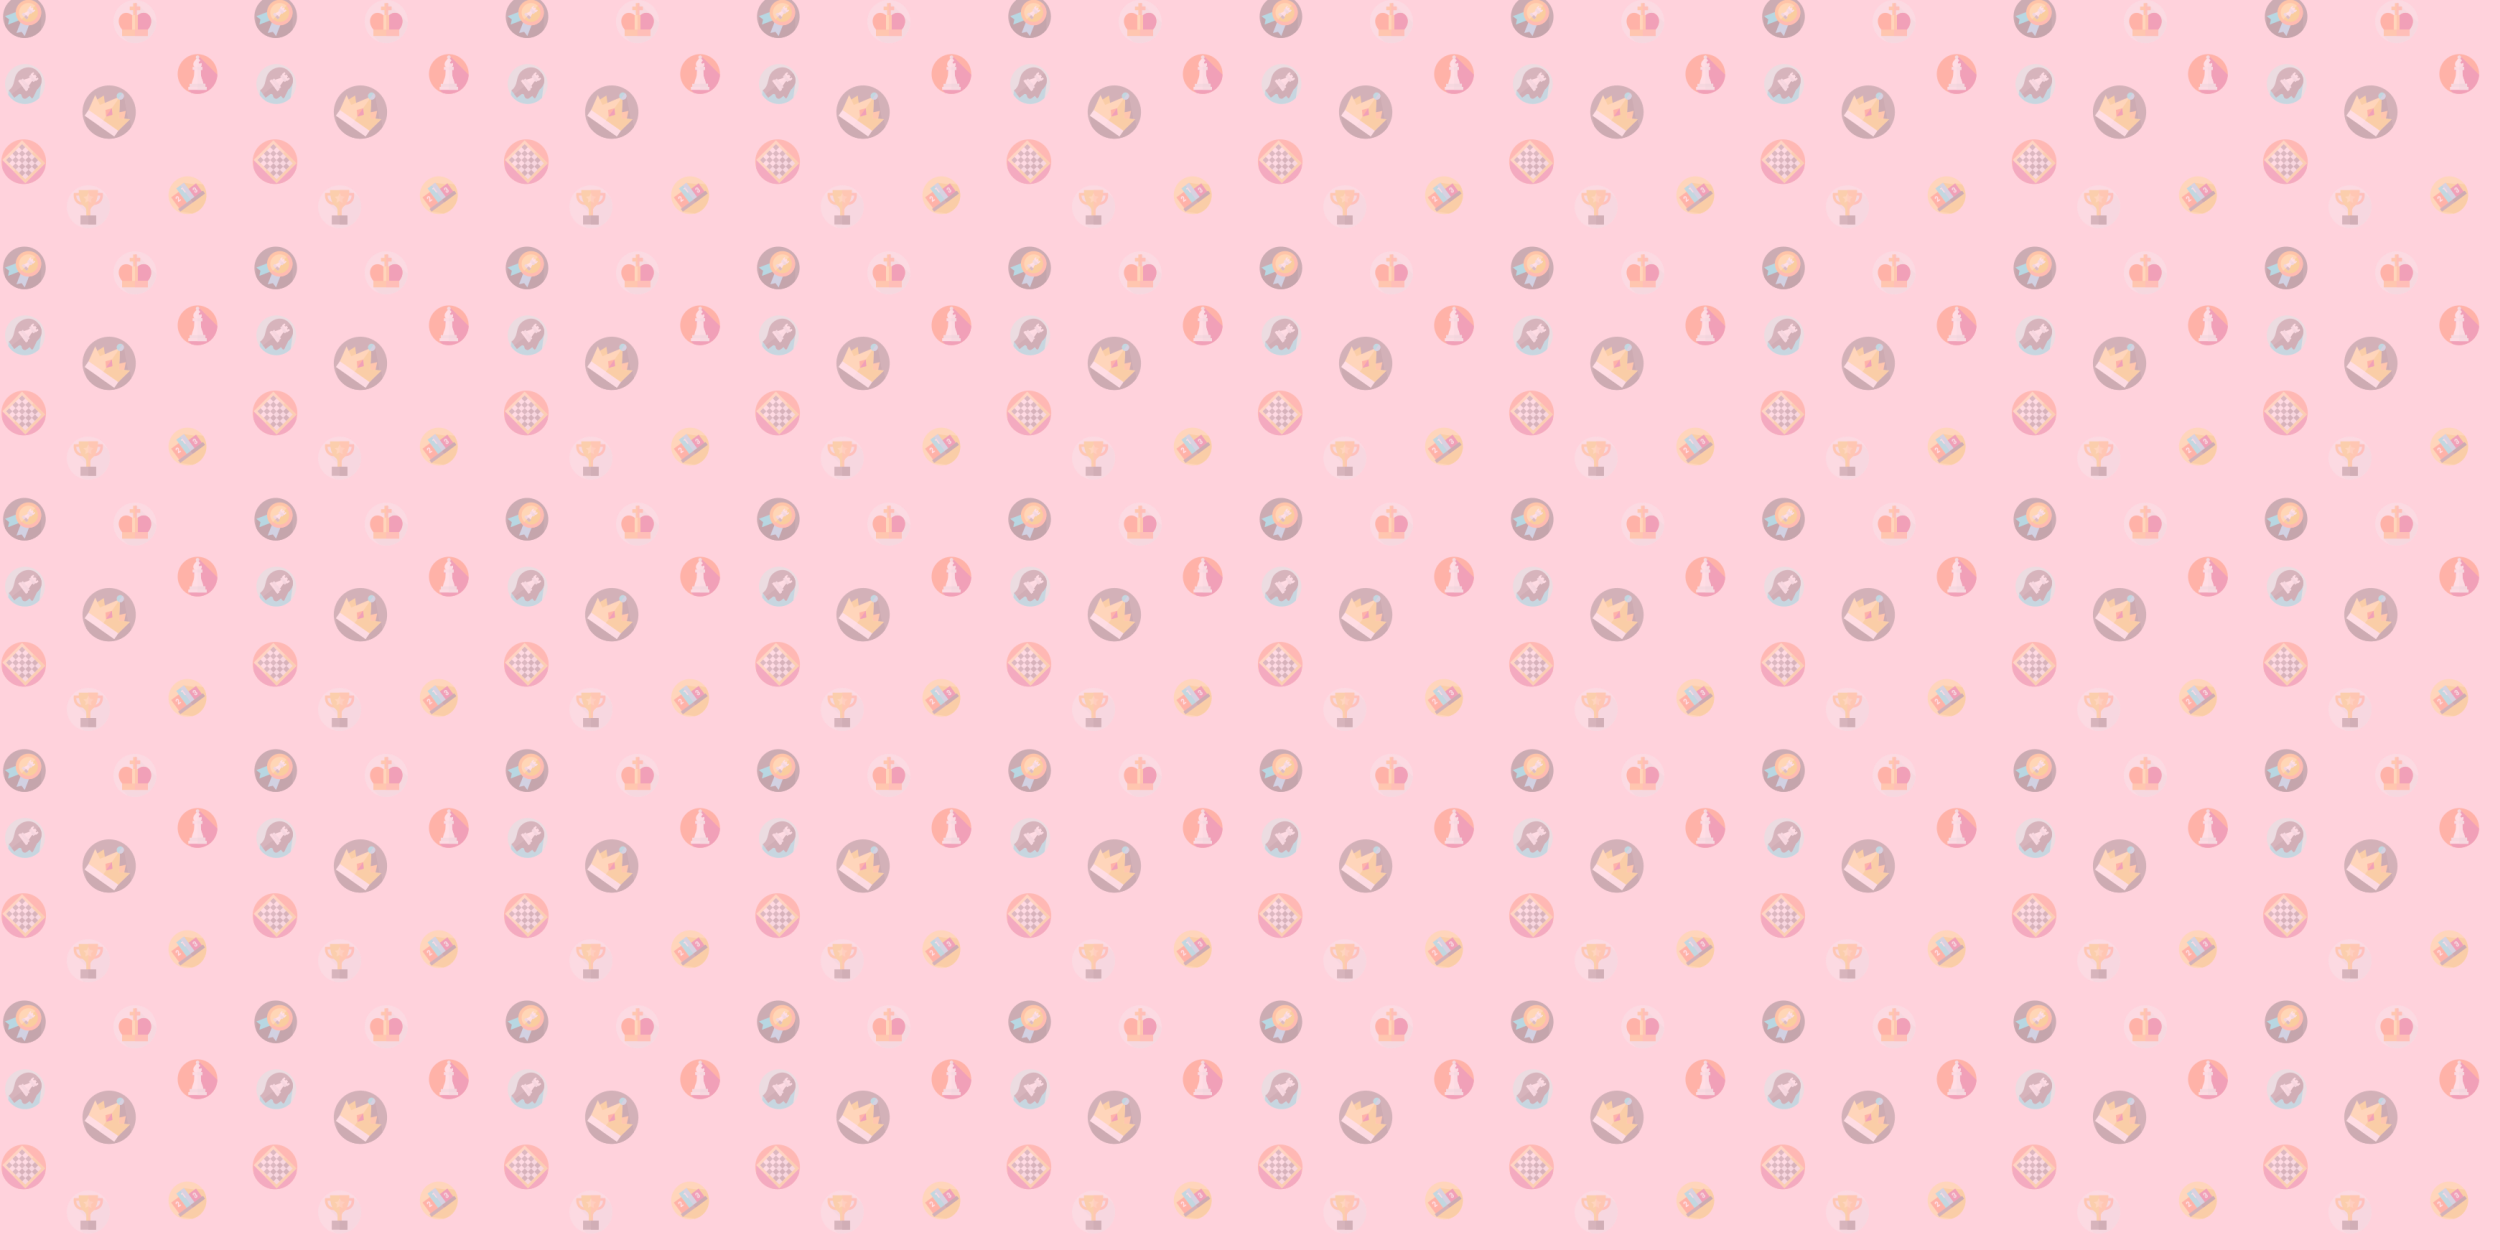 <?xml version="1.0" encoding="UTF-8"?> <svg xmlns="http://www.w3.org/2000/svg" xmlns:xlink="http://www.w3.org/1999/xlink" xmlns:fi="http://pattern.flaticon.com/" x="0" y="0" width="3840" height="1920" viewBox="0 0 3481.865 1740.933"><rect x="0px" y="0px" width="100%" height="100%" opacity="1" fill="#ffd2dc"></rect><defs><g transform="matrix(0.086 0.086 -0.086 0.086 33 181.137)" id="L1_75"><circle cx="256" cy="256" r="256" fill="#ff4d05" id="XMLID_3409_"></circle><path d="m135.716 482.021c35.862 19.125 76.803 29.979 120.284 29.979 141.385 0 256-114.615 256-256 0-43.477-10.852-84.414-29.974-120.274l-39.59-39.59-372.875 319.73z" fill="#c30047"></path><g><path d="m92.353 121.735h327.291v268.531h-327.291z" fill="#ffffff"></path><g><g><path d="m99.108 334.446h52.297v52.297h-52.297z" fill="#494949"></path><path d="m99.108 229.853h52.297v52.297h-52.297z" fill="#494949"></path><path d="m151.405 282.15h52.297v52.297h-52.297z" fill="#494949"></path><path d="m151.405 177.556h52.297v52.297h-52.297z" fill="#494949"></path><path d="m99.108 125.259h52.297v52.297h-52.297z" fill="#494949"></path></g><g><path d="m203.702 334.446h52.297v52.297h-52.297z" fill="#494949"></path><path d="m255.999 121.731h163.65v268.54h-163.65z" fill="#daeaec"></path><path d="m203.702 229.853h52.297v52.297h-52.297z" fill="#494949"></path><path d="m255.999 282.15h52.297v52.297h-52.297z" fill="#2d2d2d"></path><path d="m255.999 177.556h52.297v52.297h-52.297z" fill="#2d2d2d"></path><path d="m203.702 125.259h52.297v52.297h-52.297z" fill="#494949"></path></g><g><path d="m308.296 334.446h52.297v52.297h-52.297z" fill="#2d2d2d"></path><path d="m308.296 229.853h52.297v52.297h-52.297z" fill="#2d2d2d"></path><path d="m360.592 282.15h52.297v52.297h-52.297z" fill="#2d2d2d"></path><path d="m360.592 177.556h52.297v52.297h-52.297z" fill="#2d2d2d"></path><path d="m308.296 125.259h52.297v52.297h-52.297z" fill="#2d2d2d"></path></g></g><path d="m442.436 96.136v319.729h-372.875v-319.729zm-30 289.73v-259.73h-312.875v259.729h312.875z" fill="#ffdd54"></path><path d="m255.999 126.141h156.44v259.72h-156.44v30h186.44v-319.72h-186.44z" fill="#ecbe00"></path></g></g><g transform="matrix(0.083 -0.061 0.061 0.083 224.23 266.343)" id="L1_76"><circle cx="256" cy="256" r="256" fill="#ffdd54" id="XMLID_1786_"></circle><path d="m163.146 494.629c28.788 11.21 60.1 17.371 92.854 17.371 139.449 0 252.848-111.5 255.927-250.21l-67.404-67.404-17.066 5.32-110.647-108.33-271.45 285.467z" fill="#ecbe00"></path><g><g><g><path d="m316.81 194.386h127.713v166.69h-127.713z" transform="matrix(-1 0 0 -1 761.332 555.461)" fill="#c30047"></path><path d="m61.384 148.411h127.713v212.664h-127.713z" transform="matrix(-1 0 0 -1 250.48 509.487)" fill="#ff4d05"></path><path d="m189.097 91.376h127.713v269.7h-127.713z" transform="matrix(-1 0 0 -1 505.906 452.451)" fill="#00e4ef"></path><path d="m256 91.38h60.81v269.7h-60.81z" fill="#5ecbf1"></path></g><path d="m45.36 330.667h415.186v46.176h-415.186z" transform="matrix(-1 0 0 -1 505.906 707.51)" fill="#494949"></path><path d="m256 330.67h204.55v46.17h-204.55z" fill="#2d2d2d"></path></g><g><path d="m235.488 144.78h13.156v61.553h15v-76.553h-28.156z" fill="#ffffff"></path><path d="m256 129.78h7.64v76.55h-7.64z" fill="#daeaec"></path><path d="m138.834 223.422c3.973-5.676 6.565-11.049 7.706-15.969l.498-3.597v-.478c0-12.82-10.43-23.25-23.25-23.25-11.085 0-20.68 7.886-22.813 18.752l-1.445 7.359 14.719 2.891 1.445-7.359c.756-3.849 4.16-6.643 8.095-6.643 4.414 0 8.03 3.485 8.241 7.848l-.182 1.421c-.756 2.972-2.539 6.476-5.302 10.425-14.787 21.127-21.258 28.06-21.306 28.111l-2.06 2.162-.045 12.529 46.49.143.046-15-24.888-.076c3.51-4.566 8.153-10.843 14.051-19.269z" fill="#ffffff"></path><path d="m403.916 243.9c0-12.82-10.43-23.25-23.25-23.25-11.084 0-20.679 7.886-22.814 18.751l-1.445 7.359 14.718 2.892 1.446-7.359c.756-3.849 4.16-6.643 8.095-6.643 4.549 0 8.25 3.701 8.25 8.25s-3.701 8.25-8.25 8.25h-7.5v15h7.5c4.549 0 8.25 3.701 8.25 8.25s-3.701 8.25-8.25 8.25c-4.094 0-7.605-3.048-8.17-7.093-.053-.378-.08-.767-.08-1.157v-7.5h-15v7.5c0 1.082.075 2.172.225 3.233 1.592 11.412 11.49 20.017 23.025 20.017 12.82 0 23.25-10.43 23.25-23.25 0-6.072-2.342-11.605-6.167-15.75 3.825-4.145 6.167-9.678 6.167-15.75z" fill="#daeaec"></path></g></g></g><g transform="matrix(0.082 0.082 -0.082 0.082 34 -18.869)" id="L1_77"><circle cx="256" cy="256" r="256" fill="#494949" id="XMLID_1023_"></circle><path d="m87.895 418.502 76.664 76.664c28.399 10.865 59.221 16.834 91.441 16.834 141.385 0 256-114.615 256-256 0-10.667-.664-21.177-1.931-31.501l-145.864-145.865z" fill="#2d2d2d"></path><g><g><g><path d="m185.03 462.718-34.424-53.181-62.711 8.965 65.9-149.947 97.135 44.216z" fill="#00e4ef"></path><path d="m326.97 462.718 34.423-53.181 62.712 8.965-65.9-149.947-97.135 44.216z" fill="#5ecbf1"></path></g><g><circle cx="256" cy="186" r="124" fill="#ffdd54"></circle><path d="m343.78 274.62c-24.24 24.24-56.01 36.36-87.78 36.36v-248.28c31.77 0 63.54 12.12 87.78 36.36 48.48 48.48 48.48 127.08 0 175.56z" fill="#ecbe00"></path><path d="m275.815 167.576h-39.631v18.525c0 15.586-17.689 52.54-17.689 61.339h75.009c0-8.798-17.689-45.753-17.689-61.339 0-8.408 0-9.194 0-18.525z" fill="#ffffff"></path><path d="m256 167.58v79.86h37.5c0-3.08-2.16-9.6-4.97-17.44-5.23-14.59-12.71-33.76-12.71-43.9v-7.52z" fill="#f1f4f6"></path><path d="m212.843 229.995h85.255v31.608h-85.255z" fill="#cedfe2"></path><path d="m256 230h42.1v31.6h-42.1z" fill="#7f7f7f"></path><path d="m223.504 144.261h64.992v34.32h-64.992z" fill="#daeaec"></path><path d="m256 144.26h32.5v34.32h-32.5z" fill="#cedfe2"></path><path d="m279.968 112.074v14.851h-12.827v-14.851h-22.282v14.851h-12.827v-14.851h-14.019v33.361h75.974v-33.361z" fill="#ffffff"></path><path d="m364.205 78.634c-59.664-59.664-156.745-59.664-216.409 0s-59.664 156.745 0 216.409 156.745 59.664 216.409 0c59.663-59.664 59.663-156.745 0-216.409zm-189.019 189.019c-44.561-44.561-44.561-117.067 0-161.628s117.067-44.561 161.628 0 44.561 117.067 0 161.628-117.067 44.561-161.628 0z" fill="#ff9d21"></path><path d="m364.2 78.63c-29.83-29.83-69.02-44.75-108.2-44.75v38.72c29.26 0 58.53 11.14 80.81 33.42 44.57 44.57 44.56 117.07 0 161.63-22.28 22.28-51.55 33.42-80.81 33.42v38.72c39.18 0 78.37-14.91 108.2-44.75 59.67-59.66 59.67-156.74 0-216.41z" fill="#ff7d47"></path></g></g><path d="m293.99 112.07v33.36h-37.99v-33.36h11.14v14.86h12.83v-14.86z" fill="#f1f4f6"></path></g></g><g transform="matrix(0.119 0.083 -0.083 0.119 142.808 104.381)" id="L1_78"><circle cx="256" cy="256" r="256" fill="#494949" id="XMLID_1145_"></circle><path d="m512 256c0-1.576-.031-3.144-.06-4.712l-52.885-52.885-11.632 12.975-164.098-163.793-48.661 48.644 19.659 19.932-52.135 117.832-79.201-79.361-40.507 264.719 71.487 71.487c31.264 13.603 65.763 21.162 102.033 21.162 141.385 0 256-114.615 256-256z" fill="#2d2d2d"></path><g><g><path d="m82.48 338.62h347.04v80.731h-347.04z" fill="#ffffff"></path><path d="m256 338.62h173.52v80.73h-173.52z" fill="#f1f4f6"></path><g><path d="m200.076 237.233-77.089-82.601-39.5 92.797 85.921 38.933z" fill="#ecbe00"></path><path d="m303.996 237.233 77.089-82.601 39.501 92.797-85.922 38.933z" fill="#ff9d21"></path><path d="m367.981 250.948-111.981-176.948-111.981 176.948-91.075-52.545 29.536 154.138h347.04l29.536-154.138z" fill="#ffdd54"></path><path d="m459.06 198.4-29.54 154.14h-173.52v-278.54l16.19 25.59 95.79 151.36z" fill="#ecbe00"></path></g><ellipse cx="256px" cy="68px" rx="34px" ry="34px" transform="matrix(0.162 -0.987 0.987 0.162 146.621 310.423)" fill="#00e4ef"></ellipse><path d="m290.68 68.92c0 13.3-7.49 24.86-18.49 30.67-4.83 2.56-10.34 4.01-16.19 4.01v-69.35c19.15 0 34.68 15.52 34.68 34.67z" fill="#5ecbf1"></path></g><path d="m256 210.736-40.5 48.722 40.5 48.722 40.5-48.722z" fill="#ff4d05"></path><path d="m296.5 259.46-40.5 48.72v-97.44z" fill="#c30047"></path></g></g><g transform="matrix(0.108 0 0 0.108 247.414 75.414)" id="L1_79"><circle cx="256" cy="256" r="256" fill="#ff4d05" id="XMLID_3410_"></circle><path d="m511.836 264.714-235.263-235.264-26.337 131.66-57.097 41.947 32.507 29.569-13.421 193.713-74.899 34.296 38.561 38.561c25.204 8.299 52.131 12.804 80.113 12.804 138.467 0 251.24-109.938 255.836-247.286z" fill="#c30047"></path><g><path d="m256 189.831c-47.55-21.8-57.2-42.71-53.04-70.1 4.46-29.32 53.04-74.91 53.04-74.91s16.524 15.513 31.184 34.253c1.79 2.288 1.584 5.559-.471 7.613l-11.443 11.444c-5.859 5.859-5.858 15.36.002 21.217 5.859 5.856 15.355 5.855 21.212-.002l2.8-2.8c3.298-3.298 9.031-1.521 9.741 3.089.005.032.01.064.014.095 4.161 27.391-5.489 48.301-53.039 70.101z" fill="#ffffff"></path><path d="m256 189.83v-145.01s5.41 5.08 12.79 12.94c5.51 5.87 12.12 13.29 18.39 21.31 1.79 2.29 1.59 5.56-.47 7.62l-11.44 11.44c-5.86 5.86-5.86 15.36 0 21.22 2.93 2.93 6.77 4.39 10.61 4.39s7.68-1.46 10.6-4.39l2.8-2.8c3.3-3.3 9.04-1.52 9.75 3.09 0 .03.01.06.01.09 4.16 27.39-5.49 48.3-53.04 70.1z" fill="#f1f4f6"></path><g><path d="m321.952 343.919c-11.512-36.799-23.905-46.461-23.905-109.236v-50.734h-84.092v50.734c0 62.775-12.394 72.437-23.905 109.236-7.38 23.586-11.153 48.93-11.153 58.761h154.21c-.002-9.831-3.775-35.176-11.155-58.761z" fill="#ffffff"></path><path d="m333.105 402.68h-77.105v-218.731h42.046v50.734c0 62.775 12.394 72.437 23.905 109.236 7.381 23.585 11.154 48.93 11.154 58.761z" fill="#f1f4f6"></path></g><path d="m193.139 164.848h125.722v38.208h-125.722z" fill="#f1f4f6"></path><path d="m256 164.844h62.859v38.211h-62.859z" fill="#daeaec"></path><g><path d="m154.206 382.326h203.589v41.662h-203.589z" fill="#daeaec"></path><path d="m256 382.32h101.793v41.665h-101.793z" fill="#cedfe2"></path><path d="m137.326 422.167h237.348v38.469h-237.348z" fill="#f1f4f6"></path><path d="m256 422.166h118.674v38.468h-118.674z" fill="#daeaec"></path></g><ellipse cx="256px" cy="39px" rx="22px" ry="22px" transform="matrix(0.16 -0.987 0.987 0.16 176.471 285.47)" fill="#daeaec"></ellipse><path d="m278.69 39.03c0 7.79-3.92 14.66-9.9 18.73-3.64 2.5-8.05 3.96-12.79 3.96v-45.39c12.53 0 22.69 10.16 22.69 22.7z" fill="#cedfe2"></path></g></g><g transform="matrix(0.066 0.086 -0.086 0.066 39.95 78.109)" id="L1_80"><circle cx="256" cy="256" r="256" fill="#a7fff1" id="XMLID_1998_"></circle><path d="m512 256c0-13.221-1.003-26.208-2.936-38.889l-144.991-144.992-170.096 398.947s19.721 19.304 40.709 40.043c7.029.58 14.135.89 21.314.89 141.385.001 256-114.614 256-255.999z" fill="#00e4ef"></path><g><path d="m246.854 27.65c-114.588 0-164.697 89.957-169.276 157.102-4.157 60.951 14.002 99.805 57.886 151.004 43.885 51.199 58.513 84.112 58.513 135.311h117.026v-71.977c0-16.511 16.554-27.893 31.97-21.982l17.972 6.891c24.413 9.361 50.626-8.663 50.626-34.809v-49.829h33.199c9.687 0 16.001-10.178 11.698-18.857l-50.383-101.623c.001.001-.149-151.231-159.231-151.231z" fill="#494949"></path><path d="m444.77 299.36h-33.2v49.83c0 26.15-26.21 44.17-50.62 34.81l-17.98-6.89c-15.41-5.91-31.97 5.47-31.97 21.98v71.98h-57.1v-443.32c152.04 4.4 152.19 151.13 152.19 151.13l50.38 101.62c4.3 8.68-2.01 18.86-11.7 18.86z" fill="#2d2d2d"></path><g><path d="m282.438 134.146h-57.069v26.676c0 22.444-25.473 75.658-25.473 88.328h108.014c0-12.67-25.473-65.884-25.473-88.328.001-12.108.001-13.24.001-26.676z" fill="#ffffff"></path><path d="m253.903 134.146v115.005h54.007c0-12.67-25.473-65.884-25.473-88.328 0-12.109 0-13.24 0-26.676h-28.534z" fill="#f1f4f6"></path><path d="m182.686 233.82h142.435v35.726h-142.435z" fill="#daeaec"></path><path d="m253.903 233.816h71.217v35.728h-71.217z" fill="#cedfe2"></path><path d="m170.877 268.655h166.054v32.54h-166.054z" fill="#f1f4f6"></path><path d="m253.903 268.654h83.026v32.539h-83.026z" fill="#daeaec"></path><path d="m207.109 116.974h93.589v37.471h-93.589z" fill="#daeaec"></path><path d="m253.903 116.97h46.793v37.475h-46.793z" fill="#cedfe2"></path><path d="m288.417 78.83v18.464h-18.47v-18.464h-32.087v18.464h-18.47v-18.464h-20.189v41.477h109.405v-41.477z" fill="#ffffff"></path><path d="m308.605 78.83v41.475h-54.702v-41.475h16.041v18.463h18.475v-18.463z" fill="#f1f4f6"></path></g></g></g><g transform="matrix(0.117 0 0 0.117 93 258)" id="L1_81"><circle cx="256" cy="256" r="256" fill="#f1f4f6" id="XMLID_1189_"></circle><path d="m512 256c0-36.17-7.517-70.579-21.049-101.775l-63.124-63.124-18.792 4.911-39.769-38.422-266.005 53.438 5.188 87.72 139.566 139.748 2.22 44.518-87.047 84.061 39.306 39.306c17.258 3.672 35.154 5.619 53.506 5.619 141.385 0 256-114.615 256-256z" fill="#daeaec"></path><g><g><g><path d="m205.539 236.199c-42.823 0-75.489-12.6-97.089-37.45-33.541-38.587-26.491-91.901-26.174-94.151l1.898-13.497h91.489v31.36h-62.787c.423 14.57 3.806 38.076 19.391 55.884 15.387 17.58 40.04 26.494 73.273 26.494v31.36z" fill="#ff9d21"></path><path d="m306.461 236.199v-31.36c33.234 0 57.886-8.914 73.273-26.494 15.579-17.801 18.966-41.299 19.388-55.884h-62.784v-31.36h91.489l1.898 13.497c.316 2.25 7.366 55.564-26.174 94.151-21.6 24.85-54.266 37.45-97.09 37.45z" fill="#ff7d47"></path></g><path d="m369.267 57.591h-226.534s-7.811 105.961 47.863 177.967c4.765 6.163 10.32 11.545 16.464 16.051 15.387 11.284 24.802 28.945 24.802 48.025v89.958h48.276v-89.958c0-19.081 9.415-36.741 24.801-48.025 6.144-4.506 11.699-9.888 16.464-16.051 55.674-72.006 47.864-177.967 47.864-177.967z" fill="#ecbe00"></path><path d="m321.4 235.56c-4.76 6.16-10.32 11.54-16.46 16.05-15.39 11.28-24.8 28.94-24.8 48.02v89.96h-24.14v-332h113.27s7.81 105.96-47.87 177.97z" fill="#ff9d21"></path><path d="m256 94.398 18.352 37.185 41.036 5.963-29.694 28.945 7.01 40.87-36.704-19.296-36.704 19.296 7.01-40.87-29.694-28.945 41.036-5.963z" fill="#ffdd54"></path><path d="m285.69 166.49 7.01 40.87-36.7-19.3v-93.66l18.35 37.18 41.04 5.97z" fill="#ffba55"></path></g><path d="m163.189 359.285h185.623v107.792h-185.623z" fill="#494949"></path><path d="m256 359.29h92.81v107.79h-92.81z" fill="#2d2d2d"></path></g></g><g transform="matrix(0.117 0 0 0.117 158 0)" id="L1_82"><circle cx="256" cy="256" r="256" fill="#f1f4f6" id="XMLID_1659_"></circle><path d="m511.671 269.056-88.536-88.536-11.916-8.95-134.033-133.993-55.249 64.448-28.173 18.975 48.332 49.257 2.571 20.142-26.222.694c-21.518-17.625-173.619 67.517-100.423 154.152l-15.261 83.42 69.209 69.209c26.324 9.142 54.593 14.126 84.03 14.126 137.006 0 248.874-107.626 255.671-242.944z" fill="#daeaec"></path><g><path d="m318.236 78.627h-41.05v-41.05h-42.372v41.05h-41.05v42.372h41.05v68.926h42.372v-68.926h41.05z" fill="#ff9d21"></path><path d="m318.24 78.63v42.37h-41.05v68.92h-21.19v-152.34h21.19v41.05z" fill="#ff7d47"></path><path d="m379.606 155.085c-74.942-15.573-123.606 63.196-123.606 63.196s-48.664-78.769-123.606-63.197-112.9 140.085 8.76 233.52h229.693c121.659-93.434 83.701-217.947 8.759-233.519z" fill="#ff4d05"></path><path d="m409.24 352.37c-10.46 12.38-23.18 24.55-38.39 36.23h-114.85v-170.32s12.3-19.91 34.06-37.74c21.52-17.62 52.28-33.2 89.55-25.46 65.57 13.63 102.83 110.65 29.63 197.29z" fill="#c30047"></path><path d="m221.937 180.545h68.128v209.15h-68.128z" fill="#ffdd54"></path><path d="m256 180.54h34.06v209.15h-34.06z" fill="#ff9d21"></path><path d="m102.761 352.368h306.478v76.295h-306.478z" fill="#ff9d21"></path><path d="m256 352.37h153.24v76.29h-153.24z" fill="#ff7d47"></path></g></g></defs><g fi:class="KUsePattern" opacity="0.19"><pattern id="pattern_L1_75" width="350" height="350" patternUnits="userSpaceOnUse"><use xlink:href="#L1_75" x="-350" y="-350"></use><use xlink:href="#L1_75" x="0" y="-350"></use><use xlink:href="#L1_75" x="350" y="-350"></use><use xlink:href="#L1_75" x="-350" y="0"></use><use xlink:href="#L1_75" x="0" y="0"></use><use xlink:href="#L1_75" x="350" y="0"></use><use xlink:href="#L1_75" x="-350" y="350"></use><use xlink:href="#L1_75" x="0" y="350"></use><use xlink:href="#L1_75" x="350" y="350"></use></pattern><rect x="0" y="0" width="100%" height="100%" fill="url(#pattern_L1_75)"></rect></g><g fi:class="KUsePattern" opacity="0.24"><pattern id="pattern_L1_76" width="350" height="350" patternUnits="userSpaceOnUse"><use xlink:href="#L1_76" x="-350" y="-350"></use><use xlink:href="#L1_76" x="0" y="-350"></use><use xlink:href="#L1_76" x="350" y="-350"></use><use xlink:href="#L1_76" x="-350" y="0"></use><use xlink:href="#L1_76" x="0" y="0"></use><use xlink:href="#L1_76" x="350" y="0"></use><use xlink:href="#L1_76" x="-350" y="350"></use><use xlink:href="#L1_76" x="0" y="350"></use><use xlink:href="#L1_76" x="350" y="350"></use></pattern><rect x="0" y="0" width="100%" height="100%" fill="url(#pattern_L1_76)"></rect></g><g fi:class="KUsePattern" opacity="0.28"><pattern id="pattern_L1_77" width="350" height="350" patternUnits="userSpaceOnUse"><use xlink:href="#L1_77" x="-350" y="-350"></use><use xlink:href="#L1_77" x="0" y="-350"></use><use xlink:href="#L1_77" x="350" y="-350"></use><use xlink:href="#L1_77" x="-350" y="0"></use><use xlink:href="#L1_77" x="0" y="0"></use><use xlink:href="#L1_77" x="350" y="0"></use><use xlink:href="#L1_77" x="-350" y="350"></use><use xlink:href="#L1_77" x="0" y="350"></use><use xlink:href="#L1_77" x="350" y="350"></use></pattern><rect x="0" y="0" width="100%" height="100%" fill="url(#pattern_L1_77)"></rect></g><g fi:class="KUsePattern" opacity="0.24"><pattern id="pattern_L1_78" width="350" height="350" patternUnits="userSpaceOnUse"><use xlink:href="#L1_78" x="-350" y="-350"></use><use xlink:href="#L1_78" x="0" y="-350"></use><use xlink:href="#L1_78" x="350" y="-350"></use><use xlink:href="#L1_78" x="-350" y="0"></use><use xlink:href="#L1_78" x="0" y="0"></use><use xlink:href="#L1_78" x="350" y="0"></use><use xlink:href="#L1_78" x="-350" y="350"></use><use xlink:href="#L1_78" x="0" y="350"></use><use xlink:href="#L1_78" x="350" y="350"></use></pattern><rect x="0" y="0" width="100%" height="100%" fill="url(#pattern_L1_78)"></rect></g><g fi:class="KUsePattern" opacity="0.24"><pattern id="pattern_L1_79" width="350" height="350" patternUnits="userSpaceOnUse"><use xlink:href="#L1_79" x="-350" y="-350"></use><use xlink:href="#L1_79" x="0" y="-350"></use><use xlink:href="#L1_79" x="350" y="-350"></use><use xlink:href="#L1_79" x="-350" y="0"></use><use xlink:href="#L1_79" x="0" y="0"></use><use xlink:href="#L1_79" x="350" y="0"></use><use xlink:href="#L1_79" x="-350" y="350"></use><use xlink:href="#L1_79" x="0" y="350"></use><use xlink:href="#L1_79" x="350" y="350"></use></pattern><rect x="0" y="0" width="100%" height="100%" fill="url(#pattern_L1_79)"></rect></g><g fi:class="KUsePattern" opacity="0.22"><pattern id="pattern_L1_80" width="350" height="350" patternUnits="userSpaceOnUse"><use xlink:href="#L1_80" x="-350" y="-350"></use><use xlink:href="#L1_80" x="0" y="-350"></use><use xlink:href="#L1_80" x="350" y="-350"></use><use xlink:href="#L1_80" x="-350" y="0"></use><use xlink:href="#L1_80" x="0" y="0"></use><use xlink:href="#L1_80" x="350" y="0"></use><use xlink:href="#L1_80" x="-350" y="350"></use><use xlink:href="#L1_80" x="0" y="350"></use><use xlink:href="#L1_80" x="350" y="350"></use></pattern><rect x="0" y="0" width="100%" height="100%" fill="url(#pattern_L1_80)"></rect></g><g fi:class="KUsePattern" opacity="0.22"><pattern id="pattern_L1_81" width="350" height="350" patternUnits="userSpaceOnUse"><use xlink:href="#L1_81" x="-350" y="-350"></use><use xlink:href="#L1_81" x="0" y="-350"></use><use xlink:href="#L1_81" x="350" y="-350"></use><use xlink:href="#L1_81" x="-350" y="0"></use><use xlink:href="#L1_81" x="0" y="0"></use><use xlink:href="#L1_81" x="350" y="0"></use><use xlink:href="#L1_81" x="-350" y="350"></use><use xlink:href="#L1_81" x="0" y="350"></use><use xlink:href="#L1_81" x="350" y="350"></use></pattern><rect x="0" y="0" width="100%" height="100%" fill="url(#pattern_L1_81)"></rect></g><g fi:class="KUsePattern" opacity="0.24"><pattern id="pattern_L1_82" width="350" height="350" patternUnits="userSpaceOnUse"><use xlink:href="#L1_82" x="-350" y="-350"></use><use xlink:href="#L1_82" x="0" y="-350"></use><use xlink:href="#L1_82" x="350" y="-350"></use><use xlink:href="#L1_82" x="-350" y="0"></use><use xlink:href="#L1_82" x="0" y="0"></use><use xlink:href="#L1_82" x="350" y="0"></use><use xlink:href="#L1_82" x="-350" y="350"></use><use xlink:href="#L1_82" x="0" y="350"></use><use xlink:href="#L1_82" x="350" y="350"></use></pattern><rect x="0" y="0" width="100%" height="100%" fill="url(#pattern_L1_82)"></rect></g></svg> 
